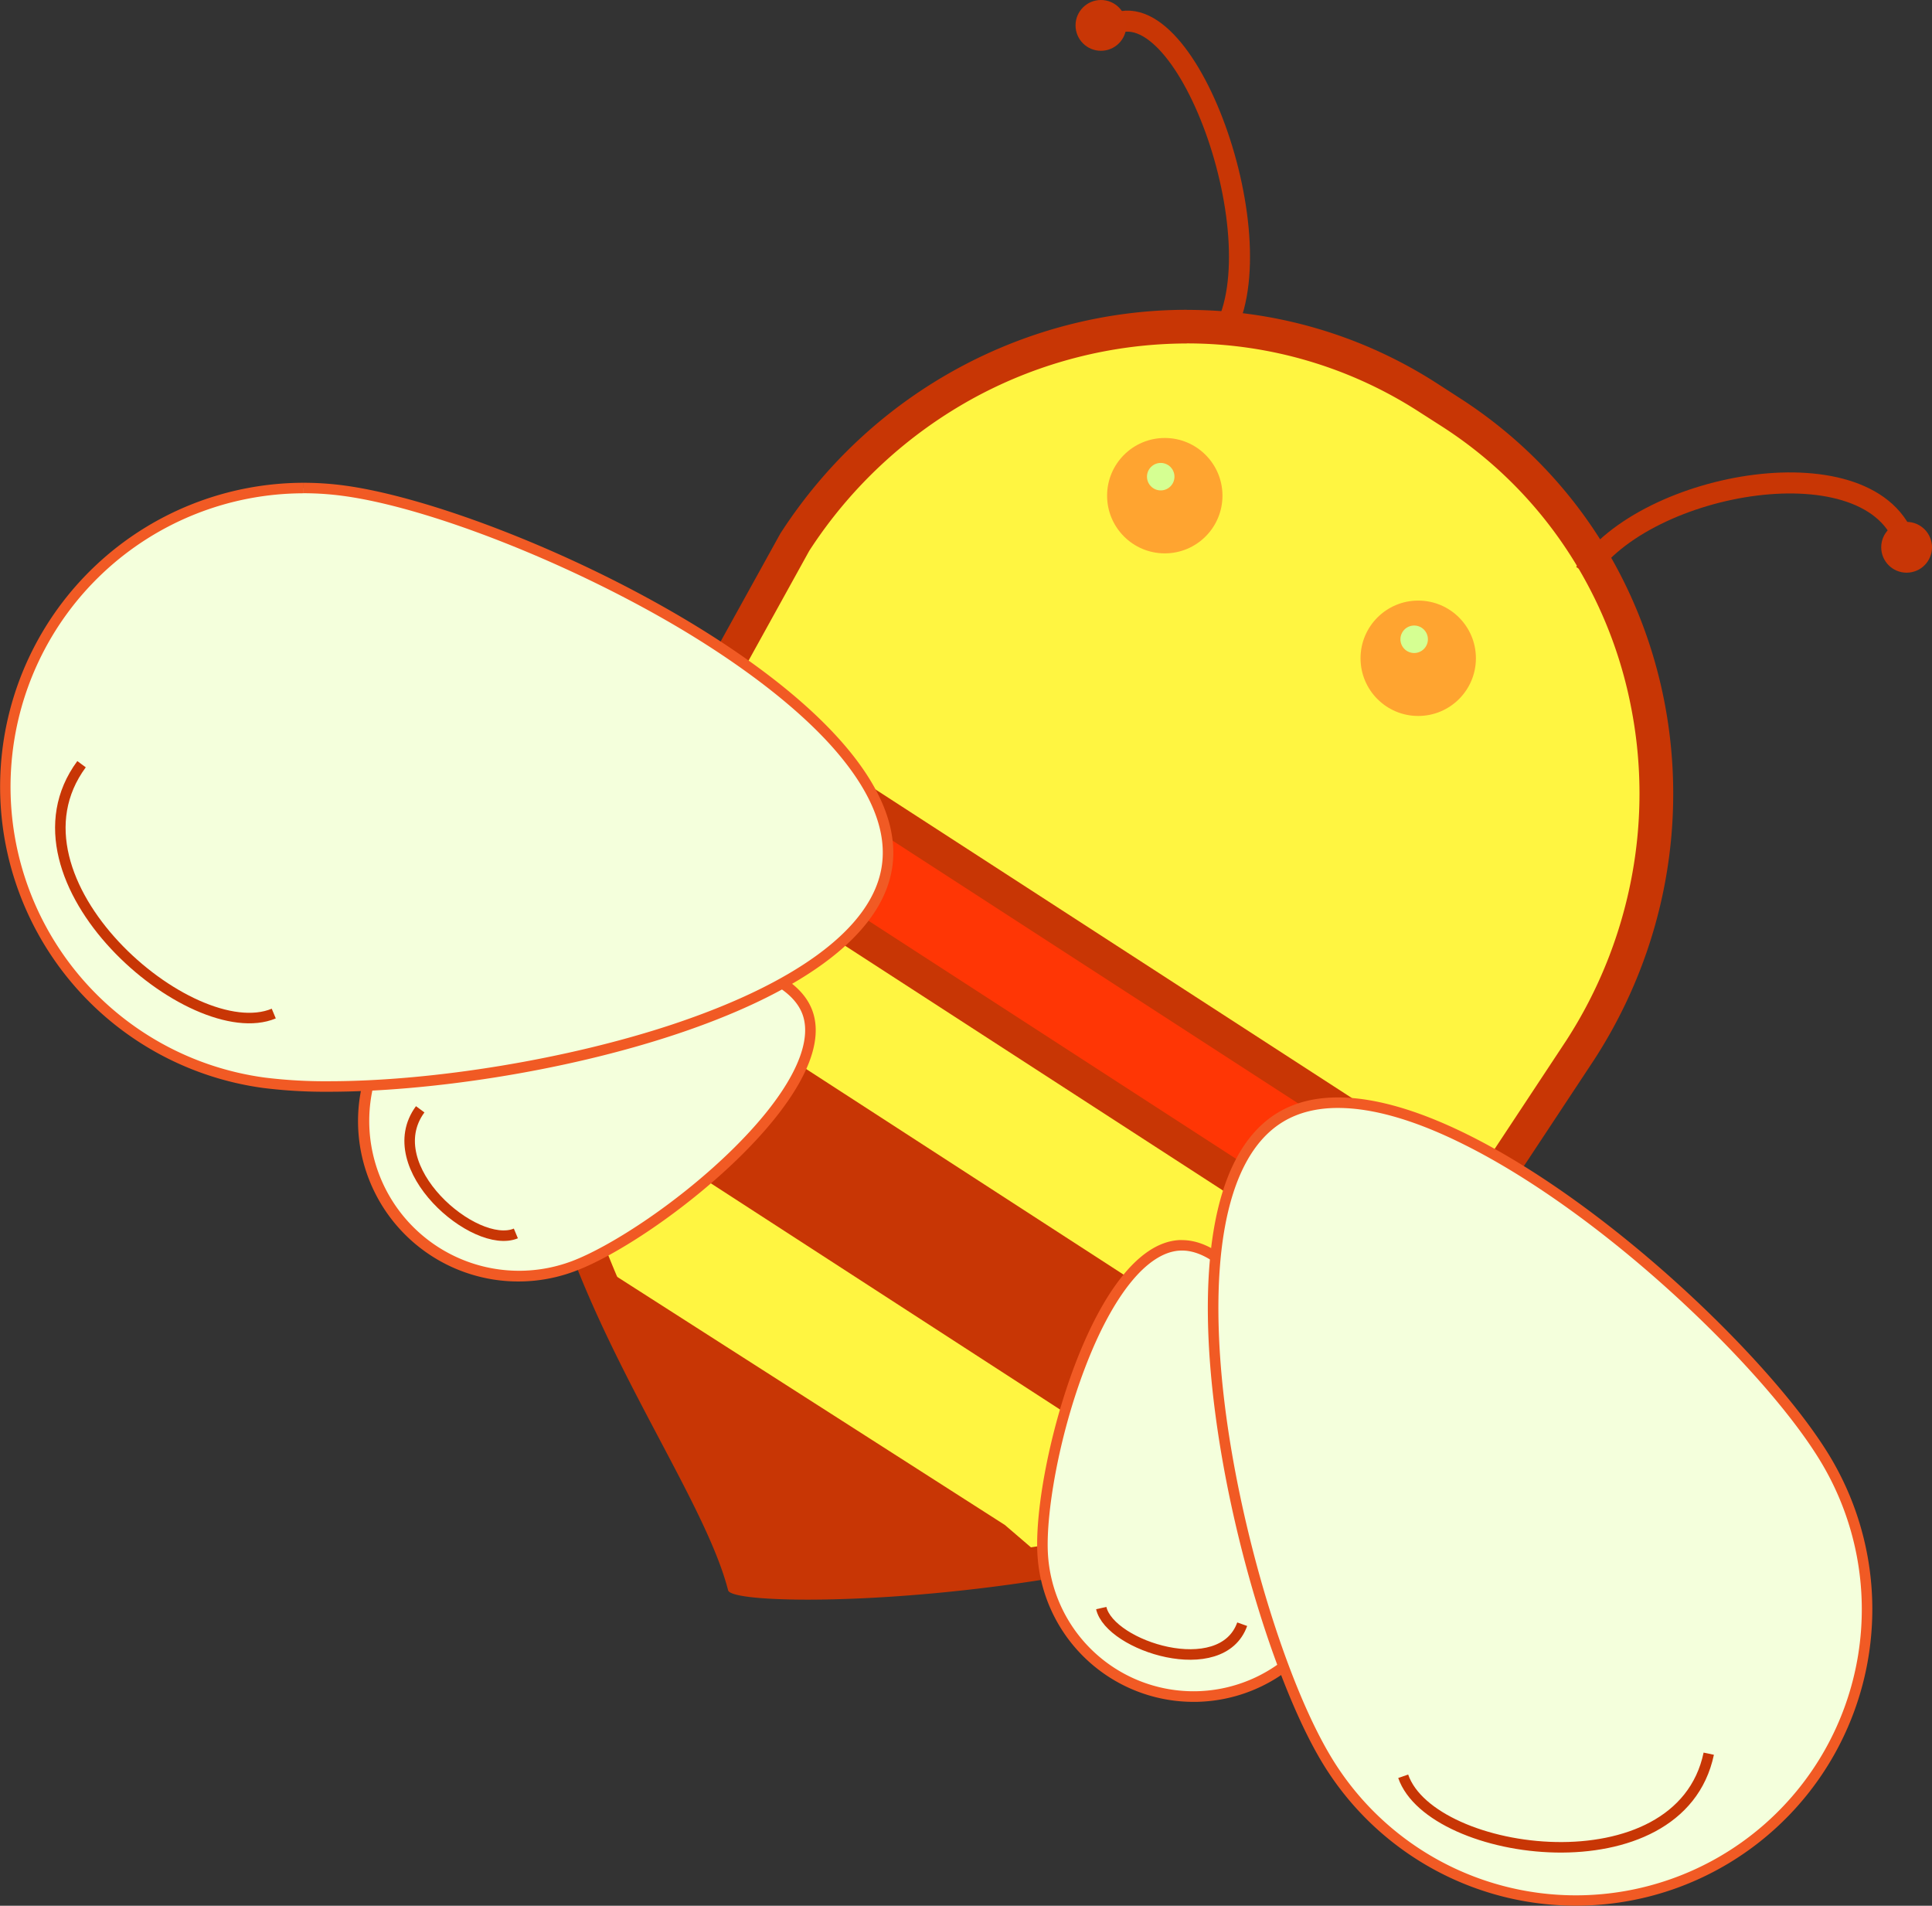 <svg id="Слой_1" data-name="Слой 1" xmlns="http://www.w3.org/2000/svg" viewBox="0 0 918.36 905.76"><rect x="0" y="0" width="918.36" height="905.76" fill="#333333" stroke="none"/><defs><style>.cls-1{fill:#fff541;}.cls-2{fill:#c83605;}.cls-3,.cls-4{fill:#ff3605;}.cls-4{stroke:#ff3605;stroke-width:16px;}.cls-11,.cls-4,.cls-5{stroke-miterlimit:10;}.cls-11,.cls-5{fill:none;stroke:#c83605;}.cls-5{stroke-width:10px;}.cls-6{fill:#c83606;}.cls-7{fill:#ffa430;}.cls-8{fill:#d5ff92;}.cls-9{fill:#f4ffdc;}.cls-10{fill:#f15a24;}.cls-11{stroke-width:5px;}</style></defs><path class="cls-1" d="M538.91,793.31c-17.53,0-27-1-31-1.88-5.77-19.81-18.13-43.2-32.32-70.06-33.28-63-74.67-141.33-55.16-219.52L532.71,298.71a225.79,225.79,0,0,1,82.1-76,220.64,220.64,0,0,1,104.25-26.44,211.36,211.36,0,0,1,114.85,33.8l10.93,7.06c48.4,31.24,81.45,79.94,93,137.13s.35,116.15-31.73,165.84L774.8,738.87c-12,18.63-24.86,22.06-46.11,27.74-2.37.63-4.8,1.28-7.32,2C655.27,786.83,581.77,793.31,538.91,793.31Z" transform="translate(-155 -41.06)"/><path class="cls-2" d="M719.08,204.27A203.21,203.21,0,0,1,829.57,236.8l10.93,7a201.92,201.92,0,0,1,58.8,57.83,207,207,0,0,1,30.75,74.17,213.11,213.11,0,0,1,.72,81.17,216.81,216.81,0,0,1-31.29,78.67L768.13,734.46l0,.07,0,.07c-10.31,16-20.71,18.74-41.42,24.28q-3.57.95-7.38,2c-65.33,18-138,24.44-180.33,24.44a226.86,226.86,0,0,1-24.89-1c-6.45-19.43-18.14-41.54-31.39-66.62-32.49-61.52-72.87-137.94-54.72-212.85l111.67-202a217.69,217.69,0,0,1,79-73.06,212.58,212.58,0,0,1,100.47-25.49h0m0-16c-74.84,0-148.87,37.64-193.21,106.33l-113,204.28c-30,117.12,71.61,233.49,88.18,298,.68,2.66,15.06,4.42,37.83,4.42,43.34,0,117.08-6.37,184.59-25,25.47-7,42.84-9.56,58-33l131.4-198.85c68.68-106.39,40.16-247-63.7-314l-10.93-7.06a218.84,218.84,0,0,0-119.19-35.08Z" transform="translate(-155 -41.06)"/><rect class="cls-3" x="636.39" y="308.71" width="54.2" height="418.34" transform="translate(-286.87 752.17) rotate(-57.07)"/><path class="cls-2" d="M505,392.49l337.7,218.73L822,643.28,484.26,424.55,505,392.49m-4.73-22.13-38.16,58.92L826.69,665.4l38.16-58.92L500.29,370.36Z" transform="translate(-155 -41.06)"/><path class="cls-2" d="M433.57,555.45c-1.33-4.19-2.9-8.35-4.43-12.4-6.68-17.67-12.45-32.92-1-50.55a4.33,4.33,0,0,1,6-1.28L778,713.93a4.31,4.31,0,0,1,1.88,2.73,4.26,4.26,0,0,1,0,1.88l-24.13,13.52-.94,1.45c-3.22,3.36-21.15,11.53-28.16,11.73Z" transform="translate(-155 -41.06)"/><path class="cls-2" d="M433,500,767.15,716.47l-13.64,7.64-3.46,1.94-1.33,2.05c-3.67,2.66-14.59,7.47-20.29,8.8L440.29,550.27c-1.16-3.42-2.43-6.77-3.67-10-6.48-17.15-10-28-3.65-40.2m-1.22-17.5a12.33,12.33,0,0,0-10.36,5.63h0c-17.37,26.83-1,50,5.37,72.42l296.43,192a6,6,0,0,0,3.14.67c9.39,0,31.76-10.17,35-15.17L786,724.27a12.33,12.33,0,0,0-3.65-17L438.44,484.51a12.2,12.2,0,0,0-6.69-2Z" transform="translate(-155 -41.06)"/><path class="cls-2" d="M557.09,792.16a106.16,106.16,0,0,1-42.34-8.83l-7.84-8.63c-8-20.06-17.52-38.57-27.62-58.14-9.35-18.1-18.93-36.65-27.29-56.82L627.86,772.27l4.13,3.54C603.19,785.16,579.66,792.16,557.09,792.16Z" transform="translate(-155 -41.06)"/><path class="cls-2" d="M470.3,680.94l144,92.12c-21.38,6.59-39.79,11.1-57.16,11.1a97.7,97.7,0,0,1-37.63-7.54l-5.66-6.23c-8-20-17.87-39-27.4-57.5-5.39-10.43-10.85-21-16.1-31.95M436,640c18,53,46,93,64,139l10,11c16.54,7.19,31.76,10.16,47.09,10.16,27.3,0,54.93-9.42,90.91-21.16l-15.35-13.17L436,640Z" transform="translate(-155 -41.06)"/><path class="cls-4" d="M448.11,645" transform="translate(-155 -41.06)"/><path class="cls-5" d="M735.35,201.14C763.7,157.38,717.88,30.39,681.68,54" transform="translate(-155 -41.06)"/><path class="cls-5" d="M908.42,313.24c28.35-43.77,137.3-62.67,152.55-13.59" transform="translate(-155 -41.06)"/><circle class="cls-6" cx="523.32" cy="12.07" r="12.07"/><circle class="cls-6" cx="906.29" cy="260.11" r="12.07"/><circle class="cls-7" cx="553.67" cy="235.58" r="27.42"/><circle class="cls-8" cx="551.74" cy="226.55" r="6.53"/><circle class="cls-7" cx="674.14" cy="312.86" r="27.42"/><circle class="cls-8" cx="672.21" cy="303.83" r="6.53"/><path class="cls-9" d="M401.76,647.54a74.12,74.12,0,0,1-69-47.69,73.72,73.72,0,0,1,42.93-95c17.63-6.66,49.14-11.13,78.41-11.13,47,0,77.81,10.34,84.62,28.37,8.28,21.92-18.54,52.31-35.26,68.47C480.21,613,448.38,635,427.78,642.77A73.31,73.31,0,0,1,401.76,647.54Z" transform="translate(-155 -41.06)"/><path class="cls-10" d="M454.11,496.21c45.19,0,75.95,10,82.28,26.75,5.68,15-6.95,39-34.65,65.79-26.12,25.24-57.42,45.1-74.84,51.68a71.22,71.22,0,0,1-50.32-133.26c17.38-6.56,48.53-11,77.53-11h0m0-5c-30.85,0-62,4.77-79.29,11.29a76.22,76.22,0,1,0,53.85,142.61c39.38-14.87,127.27-84.53,112.4-123.91-8.36-22.13-47.39-30-87-30Z" transform="translate(-155 -41.06)"/><path class="cls-9" d="M311.31,557.41a233.88,233.88,0,0,1-30.79-1.77C203,545.19,148.34,473.58,158.79,396a142,142,0,0,1,140.5-123,144.57,144.57,0,0,1,19.14,1.29C360,279.88,428.55,307,481.34,338.71c38.24,23,101.48,68.31,95.38,113.6-2.13,15.82-12.84,30.85-31.83,44.68-17.09,12.44-40.4,23.62-69.29,33.23C426,546.74,361.48,557.41,311.31,557.41Z" transform="translate(-155 -41.06)"/><path class="cls-10" d="M299.31,270.48v5a141.34,141.34,0,0,1,18.79,1.27c41.31,5.56,109.42,32.52,162,64.1,29.9,18,54.23,37,70.34,55C568.51,416.11,576.53,435,574.24,452c-2,15.12-12.41,29.58-30.83,43-16.88,12.29-40,23.35-68.6,32.88-49.4,16.44-113.58,27.06-163.5,27.06a232.58,232.58,0,0,1-30.46-1.74,139.47,139.47,0,0,1,18.44-277.69l0-5m0,0a144.47,144.47,0,0,0-19.1,287.64,237.38,237.38,0,0,0,31.12,1.79c92.48,0,258.43-37.09,267.89-107.26,10.65-79.07-181.37-170.2-260.44-180.86a146,146,0,0,0-19.47-1.31Z" transform="translate(-155 -41.06)"/><path class="cls-11" d="M193.76,404.26C153.05,459.48,246.21,539,285.13,522.78" transform="translate(-155 -41.06)"/><path class="cls-11" d="M354.74,568.28c-20.26,27.48,26.1,67.07,45.47,59" transform="translate(-155 -41.06)"/><path class="cls-9" d="M722.29,847.37a71.7,71.7,0,0,1-71.71-68.58c-1-21.44,6.43-58.41,17.6-87.92,8-21.19,24.89-56.9,47.69-57.94l1,0c22.64,0,42.39,34,52.15,54.22,13.59,28.18,24.14,64,25.11,85.14a71.86,71.86,0,0,1-68.51,75C724.51,847.35,723.39,847.37,722.29,847.37Z" transform="translate(-155 -41.06)"/><path class="cls-10" d="M716.86,635.41c15.54,0,33.73,19.24,49.9,52.8,15.25,31.63,24,66.29,24.86,84.18A69.42,69.42,0,0,1,725.5,844.8c-1.07.05-2.15.07-3.21.07a69.33,69.33,0,0,1-69.21-66.19c-.82-18.13,4.9-53.81,17.44-86.92,13.28-35.09,29.86-55.62,45.46-56.33.3,0,.59,0,.88,0m0-5-1.1,0c-41,1.87-69.54,107.46-67.67,148.48a74.34,74.34,0,0,0,74.2,71c1.14,0,2.28,0,3.43-.07a74.34,74.34,0,0,0,70.89-77.64c-1.84-40.65-39.16-141.75-79.75-141.75Z" transform="translate(-155 -41.06)"/><path class="cls-9" d="M904.22,944.32A138.37,138.37,0,0,1,785.41,877.1c-21.06-35.11-42.13-103.8-50.1-163.33-5.77-43.12-9.75-118.88,28.44-141.79,7.58-4.54,16.73-6.84,27.21-6.84,32.81,0,79.12,22.35,130.41,62.93,42.61,33.71,83.35,76.56,101.39,106.63A138.42,138.42,0,0,1,904.23,944.32Z" transform="translate(-155 -41.06)"/><path class="cls-10" d="M791,567.64c16.89,0,37.42,6,61,17.93,21,10.56,44.43,25.94,67.83,44.46,42.4,33.54,82.91,76.13,100.81,106a135.93,135.93,0,0,1-116.4,205.83,135.83,135.83,0,0,1-116.66-66C766.65,841,745.72,772.67,737.79,713.44c-4.51-33.72-4.83-63.82-.92-87.06,4.39-26.09,13.87-43.67,28.17-52.25,7.18-4.31,15.9-6.49,25.92-6.49m0-5c-10.61,0-20.23,2.24-28.49,7.2-66.73,40-19.23,241.82,20.8,308.54a140.89,140.89,0,1,0,241.64-145C989.84,675,866,562.64,791,562.64Z" transform="translate(-155 -41.06)"/><path class="cls-11" d="M967.24,874.54C953.51,940,835.37,924.11,822,885.27" transform="translate(-155 -41.06)"/><path class="cls-11" d="M745.47,813c-9.78,27.42-62.9,10.43-67-7.67" transform="translate(-155 -41.06)"/></svg>